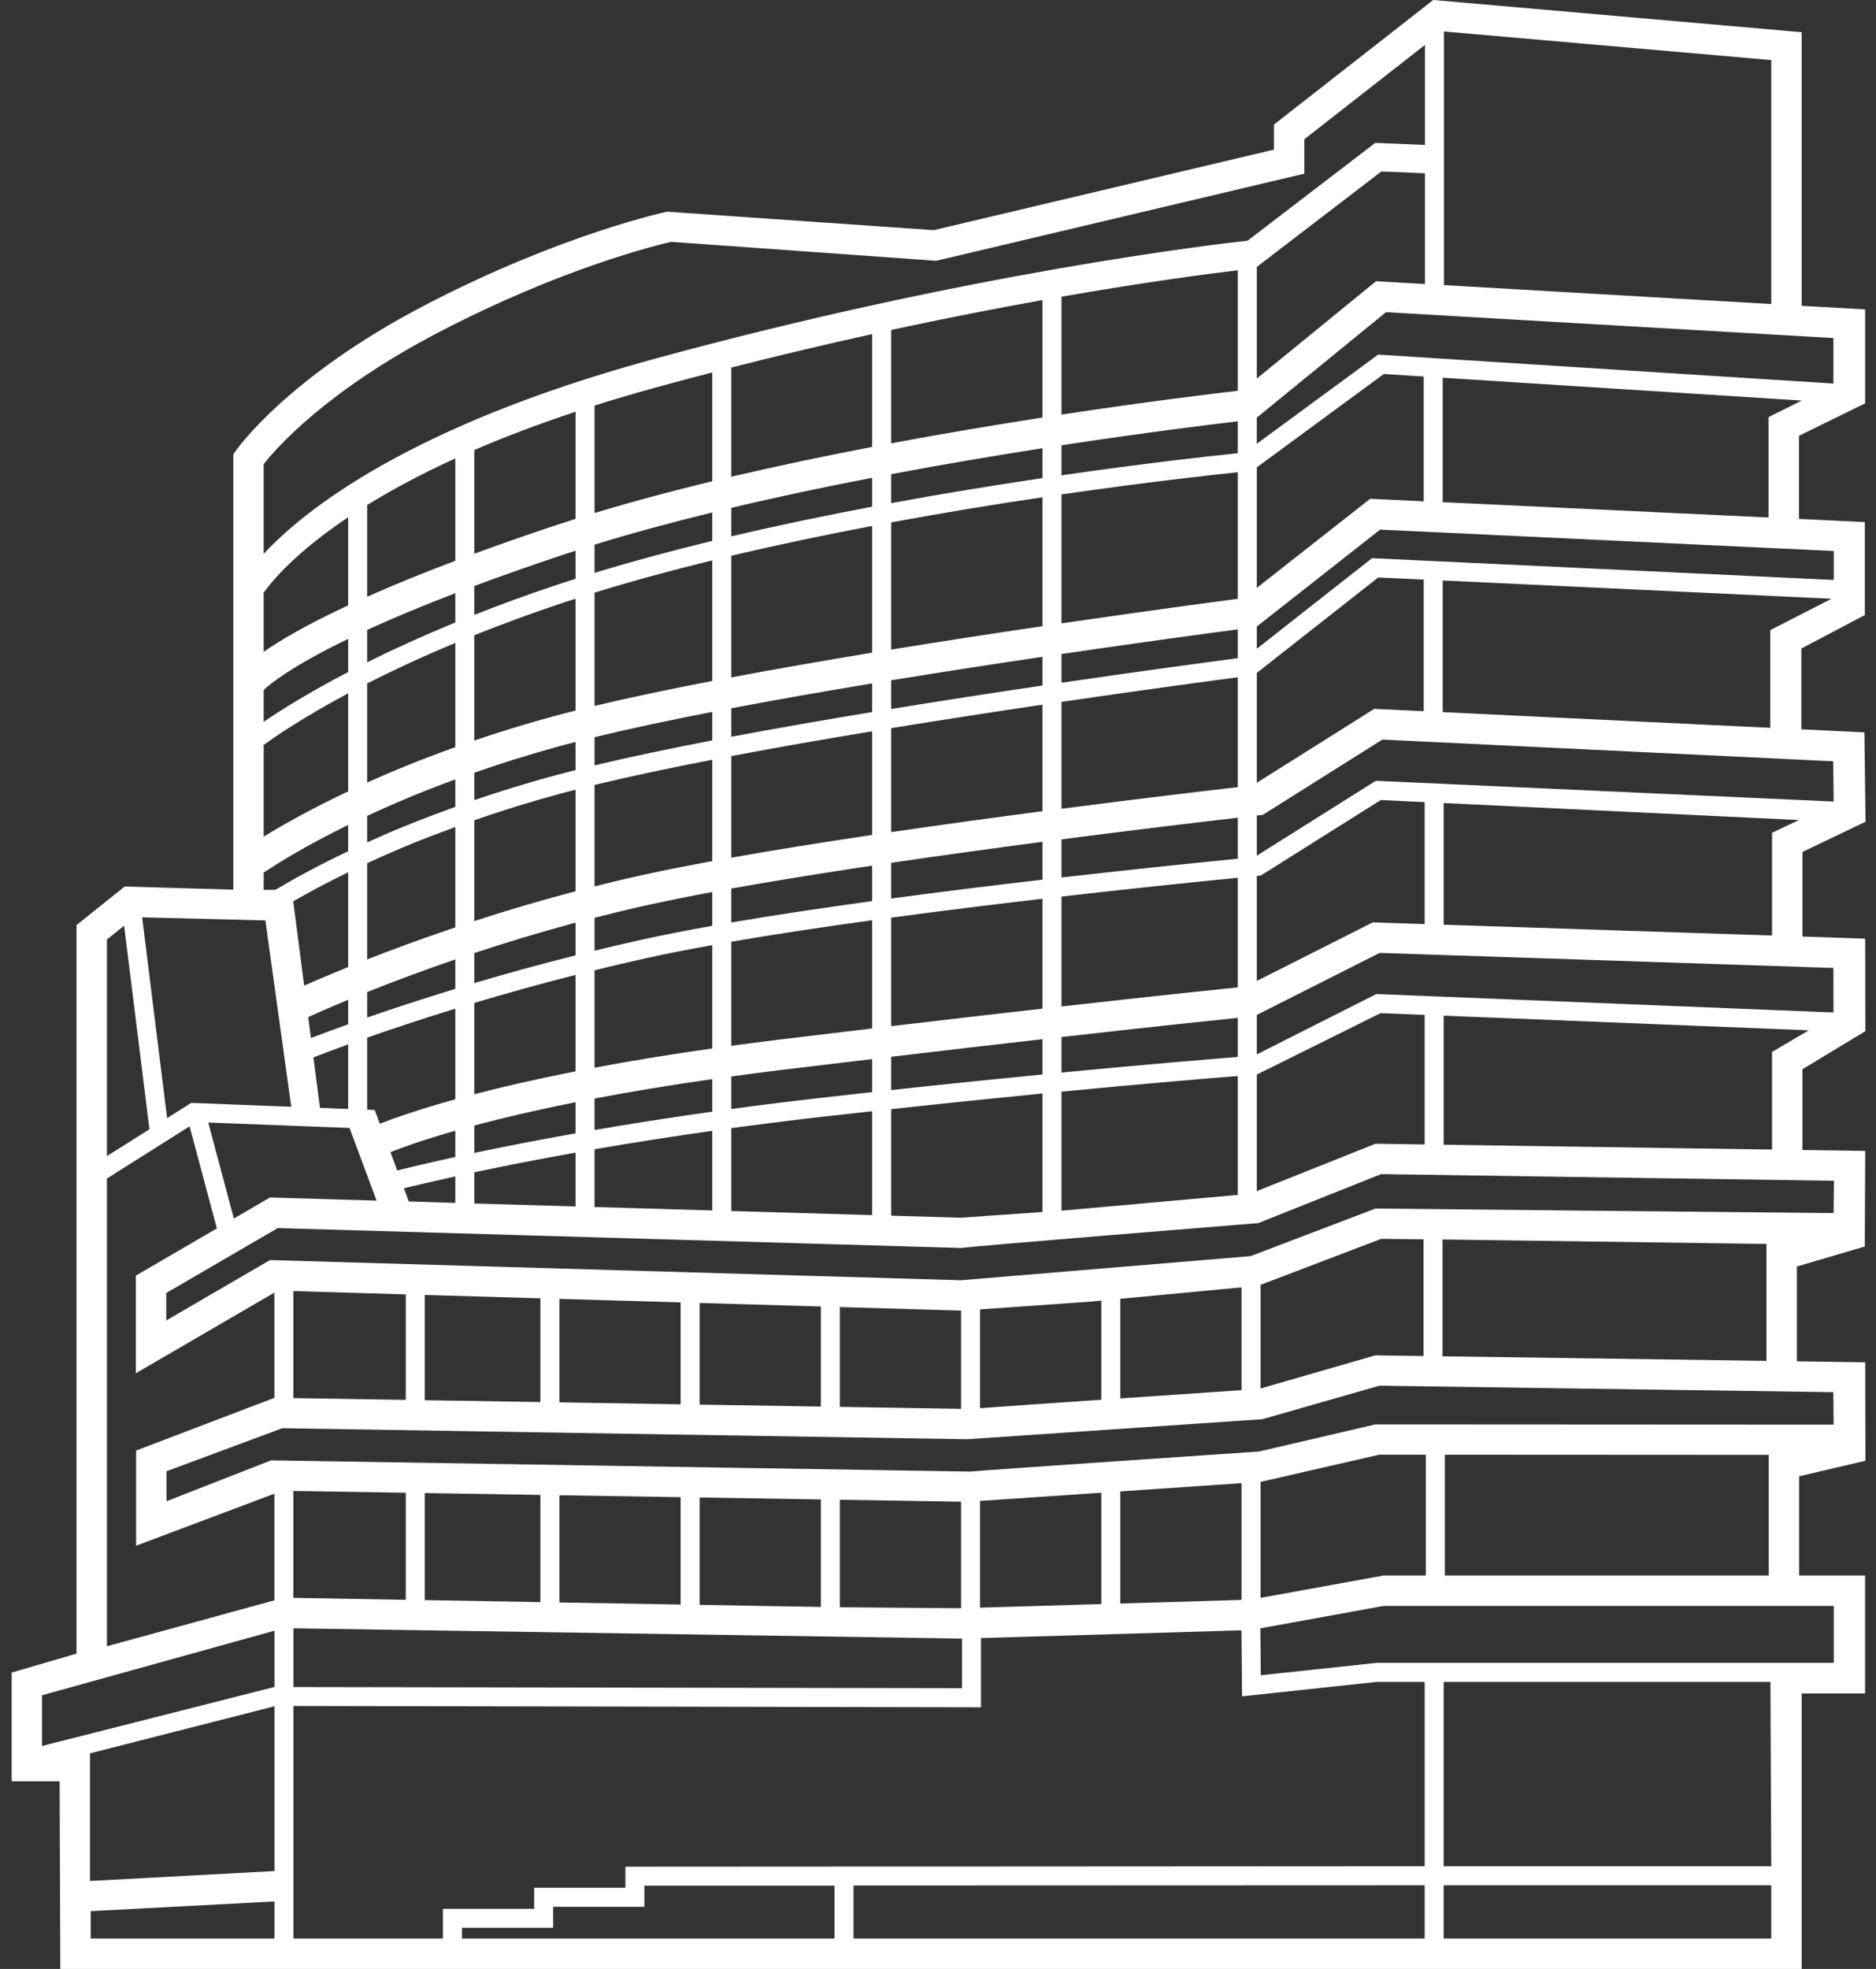 <svg width="61" height="64" viewBox="0 0 61 64" fill="none" xmlns="http://www.w3.org/2000/svg">
<rect x="0" y="0" width="61" height="64" fill="#333333" stroke="none"/>
<path fill-rule="evenodd" clip-rule="evenodd" d="M31.313 40.567L31.281 40.566C31.282 40.567 31.292 40.568 31.313 40.567ZM60.656 47.481L60.65 44.281L58.426 44.249V41.168L60.635 40.518L60.65 37.411L58.609 37.38V34.754L60.654 33.518L60.648 30.51L58.609 30.442V27.692L60.66 26.71L60.623 23.805L58.573 23.706V21.08L60.637 19.991V16.97L58.495 16.867V14.165L60.647 13.111V10.057L58.583 9.94V1.047L46.603 0L41.423 4.05V4.864L30.363 7.481L21.692 6.881C21.683 6.883 18.279 7.6 13.828 9.914C9.328 12.255 7.682 14.633 7.677 14.639L7.586 14.768V28.918L4.055 28.816L2.488 30.069V53.75L0.379 54.366V57.899H1.939L1.961 64H58.583V55.047H60.644V51.21H58.5V47.986L60.656 47.481ZM59.633 38.381L59.62 39.431L44.725 39.283L40.664 40.83L31.244 41.614L8.779 40.958L5.406 42.921V42.028L9.032 39.918L31.281 40.566C31.256 40.533 40.915 39.756 40.915 39.756L44.907 38.164L59.633 38.381ZM57.438 40.434V44.235L46.905 44.086V40.289L57.438 40.434ZM46.287 40.283V44.077L44.721 44.055L40.988 45.132V41.763L44.909 40.269L46.287 40.283ZM40.37 41.845V45.186C39.565 45.241 38.013 45.346 36.428 45.455V42.217C37.593 42.107 39.481 41.929 40.37 41.845ZM35.81 42.275V45.497C34.127 45.612 32.523 45.723 31.868 45.773V42.562C32.991 42.483 35.44 42.31 35.44 42.31C35.44 42.31 35.584 42.297 35.81 42.275ZM31.25 42.6V45.794L27.309 45.73V42.485L31.25 42.6ZM26.691 42.467V45.72L22.749 45.657V42.352L26.691 42.467ZM22.131 42.334V45.647L18.189 45.583V42.219L22.131 42.334ZM17.571 42.201V45.573L13.812 45.513V42.091L17.571 42.201ZM13.194 42.073V45.503L9.54 45.444V41.966L13.194 42.073ZM10.11 33.741L10.022 33.059C10.285 32.939 10.728 32.744 11.321 32.498V33.293C10.81 33.476 10.396 33.631 10.11 33.741ZM11.321 33.948V36.046L10.404 36.01L10.192 34.37C10.438 34.274 10.818 34.13 11.321 33.948ZM9.89 32.037L9.535 29.297C10.01 29.023 10.607 28.7 11.321 28.352V31.432C10.713 31.679 10.23 31.886 9.89 32.037ZM11.365 36.664C11.659 37.451 11.952 38.239 12.245 39.026L8.779 38.924L7.605 39.608L6.771 36.487L11.365 36.664ZM14.805 19.281V20.234C13.716 20.681 12.761 21.118 11.939 21.528V20.475C12.715 20.119 13.659 19.721 14.805 19.281ZM11.939 19.396V16.415C12.722 15.932 13.666 15.42 14.805 14.9V18.228C13.68 18.653 12.734 19.043 11.939 19.396ZM14.805 20.897V24.286C13.731 24.67 12.775 25.06 11.939 25.436V22.215C12.752 21.802 13.702 21.357 14.805 20.897ZM14.805 25.333V26.228C14.229 26.435 13.675 26.644 13.167 26.852H13.165C12.729 27.03 12.323 27.207 11.939 27.381V26.519C12.761 26.137 13.713 25.733 14.805 25.333ZM13.4 27.421L13.399 27.421C13.837 27.242 14.313 27.061 14.805 26.882V30.144C13.716 30.511 12.744 30.87 11.939 31.185V28.058C12.388 27.851 12.873 27.637 13.4 27.421ZM14.805 31.185V32.142C13.695 32.481 12.728 32.801 11.939 33.075V32.247C12.725 31.933 13.69 31.567 14.805 31.185ZM14.805 32.786V35.732C13.618 36.061 12.821 36.342 12.351 36.526L12.184 36.079L11.939 36.069V33.728C12.715 33.455 13.68 33.132 14.805 32.786ZM13.291 39.051H13.291L13.133 38.625C13.509 38.532 14.071 38.399 14.805 38.238V39.101L13.289 39.052L13.291 39.051L13.291 39.051ZM12.916 38.044L12.695 37.45C13.095 37.291 13.778 37.046 14.805 36.754V37.608C13.95 37.794 13.314 37.945 12.916 38.044ZM18.341 18.021C18.463 17.98 18.59 17.941 18.714 17.9V18.814C18.535 18.871 18.355 18.928 18.179 18.986C17.181 19.317 16.269 19.653 15.424 19.986V19.047C16.288 18.725 17.255 18.383 18.341 18.021ZM15.424 17.998V14.626C16.388 14.21 17.482 13.793 18.714 13.384V16.866C18.484 16.938 18.256 17.012 18.032 17.086C17.075 17.405 16.212 17.709 15.424 17.998ZM18.372 19.57C18.485 19.533 18.601 19.497 18.714 19.461V23.096C18.468 23.159 18.228 23.22 18.001 23.282C17.08 23.532 16.224 23.798 15.423 24.07V20.648C16.32 20.29 17.294 19.928 18.372 19.57ZM18.26 24.236C18.405 24.196 18.561 24.157 18.714 24.117V25.03C18.485 25.088 18.262 25.146 18.049 25.203C17.113 25.458 16.238 25.729 15.424 26.006V25.116C16.294 24.812 17.234 24.515 18.26 24.236ZM18.211 25.8C18.372 25.756 18.543 25.712 18.714 25.668V28.97C17.541 29.279 16.436 29.609 15.424 29.938V26.661C16.279 26.364 17.204 26.073 18.211 25.8ZM18.714 29.991V31.054C17.533 31.35 16.427 31.657 15.424 31.954V30.978C16.43 30.645 17.533 30.308 18.714 29.991ZM18.714 31.689V34.823C17.416 35.079 16.325 35.332 15.424 35.567V32.599C16.424 32.3 17.526 31.99 18.714 31.689ZM18.714 35.827V36.839C17.443 37.065 16.333 37.283 15.424 37.475V36.584C16.306 36.348 17.395 36.09 18.714 35.827ZM18.714 37.465V39.215L15.424 39.119V38.105C16.327 37.913 17.432 37.694 18.714 37.465ZM23.16 16.657V17.581C21.851 17.899 20.564 18.246 19.332 18.621V17.704C20.546 17.329 21.836 16.981 23.16 16.657ZM19.332 16.675V13.183C19.968 12.982 20.636 12.784 21.344 12.59C21.957 12.421 22.562 12.261 23.16 12.106V15.643C21.841 15.962 20.552 16.306 19.332 16.675ZM23.16 18.215V22.135C21.772 22.402 20.47 22.674 19.332 22.945V19.264C20.56 18.884 21.849 18.535 23.16 18.215ZM23.16 23.14V24.066C21.771 24.334 20.468 24.607 19.332 24.878V23.962C20.46 23.688 21.762 23.412 23.16 23.14ZM23.16 24.695V27.991C22.328 28.143 21.55 28.297 20.856 28.45C20.337 28.564 19.831 28.687 19.332 28.812V25.514C20.462 25.241 21.764 24.965 23.16 24.695ZM21.069 29.416C21.703 29.276 22.408 29.135 23.16 28.995V30.093C22.343 30.239 21.578 30.387 20.896 30.538C20.361 30.655 19.843 30.778 19.332 30.902V29.832C19.899 29.688 20.475 29.546 21.069 29.416ZM21.029 31.141C21.674 30.999 22.393 30.858 23.16 30.721V34.079C21.731 34.282 20.459 34.493 19.332 34.705V31.538C19.885 31.402 20.447 31.269 21.029 31.141ZM23.16 35.076V36.134C21.767 36.33 20.485 36.532 19.332 36.73V35.707C20.451 35.495 21.724 35.281 23.16 35.076ZM23.16 36.757V39.345L19.332 39.233V37.356C20.483 37.157 21.764 36.954 23.16 36.757ZM28.359 15.53V16.47C26.854 16.754 25.307 17.075 23.778 17.434V16.508C25.295 16.148 26.843 15.822 28.359 15.53ZM23.778 15.496V11.947C25.379 11.539 26.913 11.178 28.359 10.86V14.527C26.848 14.816 25.299 15.14 23.778 15.496ZM28.359 17.095V21.215C26.811 21.47 25.255 21.741 23.778 22.018V18.065C25.305 17.703 26.852 17.381 28.359 17.095ZM28.359 22.214V23.145C26.81 23.401 25.254 23.671 23.778 23.949V23.022C25.25 22.743 26.807 22.471 28.359 22.214ZM28.359 23.77V27.139C26.771 27.376 25.206 27.625 23.778 27.879V24.576C25.251 24.298 26.808 24.026 28.359 23.77ZM28.359 28.137V29.29C26.77 29.508 25.205 29.742 23.778 29.985V28.882C25.199 28.627 26.767 28.376 28.359 28.137ZM28.359 29.912V33.429C27.379 33.545 26.349 33.669 25.263 33.801C24.749 33.864 24.257 33.928 23.778 33.993V30.611C25.201 30.366 26.767 30.131 28.359 29.912ZM25.378 34.782C26.426 34.655 27.412 34.536 28.359 34.424V35.499C27.796 35.561 27.223 35.625 26.63 35.692C25.635 35.805 24.686 35.925 23.778 36.048V34.99C24.292 34.919 24.823 34.85 25.378 34.782ZM26.698 36.305C27.266 36.241 27.818 36.179 28.359 36.12V39.497L23.778 39.363V36.67C24.706 36.544 25.678 36.421 26.698 36.305ZM33.898 14.569V15.54C32.391 15.764 30.72 16.034 28.977 16.354V15.413C30.71 15.086 32.383 14.806 33.898 14.569ZM28.977 14.41V10.725C30.78 10.336 32.434 10.016 33.898 9.754V13.571C32.388 13.806 30.715 14.085 28.977 14.41ZM33.898 16.163V20.353C32.367 20.579 30.688 20.837 28.977 21.115V16.98C30.717 16.659 32.389 16.387 33.898 16.163ZM33.898 21.349V22.283C32.367 22.509 30.686 22.767 28.977 23.045V22.113C30.683 21.835 32.363 21.576 33.898 21.349ZM33.898 22.905V26.368C32.345 26.572 30.659 26.801 28.977 27.048V23.669C30.684 23.39 32.363 23.133 33.898 22.905ZM33.898 27.363V28.593C32.344 28.773 30.659 28.98 28.977 29.206V28.046C30.655 27.799 32.34 27.568 33.898 27.363ZM33.898 29.213V32.785C32.472 32.946 30.822 33.137 28.977 33.355V29.828C30.656 29.602 32.341 29.394 33.898 29.213ZM33.898 33.778V34.924C32.447 35.066 30.798 35.234 28.977 35.432V34.35C30.831 34.13 32.468 33.94 33.898 33.778ZM33.898 35.543V39.396L31.244 39.581L28.977 39.515V36.053C30.793 35.855 32.447 35.685 33.898 35.543ZM40.248 13.695V14.731C39.474 14.81 37.335 15.043 34.516 15.45V14.474C37.264 14.055 39.398 13.794 40.248 13.695ZM34.516 13.476V9.644C37.352 9.15 39.381 8.888 40.248 8.785V12.702C39.494 12.789 37.338 13.048 34.516 13.476ZM40.248 15.35V19.464C39.447 19.569 37.272 19.86 34.516 20.262V16.071C37.289 15.67 39.419 15.436 40.248 15.35ZM40.248 20.458V21.394C39.432 21.501 37.265 21.79 34.516 22.192V21.258C37.2 20.864 39.348 20.576 40.248 20.458ZM40.248 22.015V25.586C39.26 25.699 37.116 25.951 34.516 26.288V22.814C37.211 22.419 39.364 22.131 40.248 22.015ZM40.248 26.579V27.913C39.245 28.011 37.103 28.226 34.516 28.522V27.283C37.071 26.952 39.201 26.7 40.248 26.579ZM40.248 28.532V32.094C39.499 32.17 37.543 32.374 34.516 32.715V29.142C37.079 28.849 39.213 28.633 40.248 28.532ZM40.248 33.084V34.356C39.323 34.429 37.34 34.591 34.516 34.863V33.708C37.505 33.37 39.438 33.167 40.248 33.084ZM40.248 34.975V38.84L34.516 39.353V35.483C37.31 35.214 39.298 35.05 40.248 34.975ZM40.866 38.716V34.928L44.89 32.932L46.324 32.99V37.2L44.726 37.176L40.866 38.716ZM57.62 34.192V37.366L46.942 37.209V33.014L58.817 33.49L57.62 34.192ZM59.615 31.463L59.617 32.91L44.754 32.31L40.866 34.273V32.99L40.868 32.989L44.86 30.974L59.615 31.463ZM40.866 31.885V28.472C40.899 28.469 40.922 28.467 40.923 28.466L40.996 28.459L41.058 28.42L44.899 26.004L46.324 26.073V30.037L44.639 29.981L40.866 31.885ZM46.942 30.057V26.102L58.493 26.655L57.62 27.069V30.409L46.942 30.057ZM59.607 24.745L59.624 26.047L59.612 26.053L44.832 25.384L44.736 25.38L44.653 25.431L40.866 27.814V26.508C40.913 26.503 40.947 26.499 40.948 26.499L41.061 26.486L41.157 26.426L44.948 24.04L59.607 24.745ZM40.866 25.444V21.873L44.815 18.77L46.293 18.839V23.117L44.686 23.041L40.866 25.444ZM57.562 20.482V23.658L46.911 23.147V18.868L59.555 19.462L57.562 20.482ZM59.627 17.91V18.851L44.613 18.143L40.866 21.088V20.365L44.876 17.215L59.627 17.91ZM40.866 19.109V15.191L44.997 12.156L46.293 12.239V16.295L44.552 16.213L40.866 19.109ZM57.505 13.559V16.821L46.911 16.323V12.278L58.585 13.02L57.505 13.559ZM46.952 1.023L57.594 1.953V9.883L46.952 9.268V1.023ZM59.615 10.988V12.467L44.813 11.526L40.865 14.426V13.576L45.067 10.147L59.615 10.988ZM40.866 12.305V8.676L40.873 8.671L44.916 5.574L46.334 5.633V9.233L44.743 9.141L40.866 12.305ZM8.574 15.086C8.956 14.599 10.587 12.713 14.283 10.791C18.269 8.718 21.343 7.971 21.823 7.861L30.443 8.477L42.411 5.645V4.527L46.334 1.46V4.711L44.718 4.644L40.567 7.823C39.655 7.922 31.489 8.864 21.182 11.691C13.238 13.869 9.85 16.628 8.574 18.003V15.086H8.574ZM8.574 19.263C8.86 18.865 9.634 17.943 11.321 16.813V19.676C9.923 20.327 9.077 20.836 8.574 21.188V19.263ZM8.574 22.428C8.787 22.225 9.484 21.655 11.321 20.766V21.844C10.036 22.514 9.125 23.086 8.574 23.462V22.428ZM8.574 24.214C8.989 23.912 9.887 23.301 11.321 22.536V25.722C10.104 26.299 9.185 26.819 8.574 27.195V24.214ZM8.574 28.364C9.018 28.067 9.936 27.493 11.321 26.814V27.668C10.322 28.144 9.53 28.58 8.953 28.924L8.574 28.923V28.364ZM8.629 29.917L9.47 35.974L6.219 35.849L5.434 36.344L4.622 29.818L8.629 29.917ZM3.476 30.538L4.036 30.09L4.859 36.706L3.476 37.578V30.538H3.476ZM3.476 38.307L6.165 36.611L7.052 39.929L4.417 41.463V44.637L8.922 42.016V45.436L4.426 47.149V50.242L8.922 48.552V52.018L3.476 53.511V38.307ZM8.925 63.011H2.949V62.121L8.925 61.805V63.011ZM8.925 60.817L2.927 61.14V56.991L8.925 55.461V60.817ZM8.925 54.834H8.925L1.367 56.752V55.103L8.925 53.005V54.834H8.925ZM31.28 53.262V54.874L9.543 54.836V52.927L31.28 53.262ZM13.812 52.011V48.531L17.571 48.592V52.076L13.812 52.011ZM18.189 52.087V48.602L22.131 48.665V52.154L18.189 52.087ZM22.749 52.165V48.675L26.691 48.739V52.233L22.749 52.165ZM27.309 52.243V48.749L31.25 48.812V52.275L27.309 52.243ZM13.194 52.001L9.54 51.938V48.462L13.194 48.521V52.001ZM27.134 63.011H15.021V62.663H17.987V61.979H20.953V61.294H27.135V63.011H27.134ZM46.325 63.011H27.753V61.287L46.325 61.28V63.011ZM46.325 60.661L20.335 60.676V61.361H17.369V62.045H14.403V63.011H9.543V55.452L31.898 55.495V53.244L40.367 52.993L40.387 55.139L44.769 54.669H46.325V60.661ZM31.868 52.256V48.787C32.597 48.737 34.169 48.631 35.81 48.52V52.139L31.868 52.256ZM36.428 52.121V48.477C37.988 48.372 39.52 48.268 40.37 48.21V52.004L36.428 52.121ZM57.594 63.011H46.943V61.28H57.594V63.011ZM46.943 60.661V54.669H57.567L57.594 60.661H46.943ZM59.627 52.199V54.051H44.76L40.996 54.453L40.982 52.928L44.994 52.199H59.627ZM40.988 51.938V48.168L44.848 47.284L46.362 47.285V51.21H44.994L40.988 51.938ZM46.98 51.21V47.285L57.511 47.291V51.21H46.98V51.21ZM44.724 46.299L40.938 47.181C40.687 47.2 31.66 47.807 31.556 47.833L8.815 47.468L5.415 48.797V47.822L9.18 46.423L31.445 46.782C31.481 46.779 41.046 46.131 41.051 46.13L44.85 45.042L59.612 45.252L59.622 46.307L44.724 46.299ZM31.569 46.784L31.445 46.782L31.443 46.782L31.569 46.784Z" fill="white"/>
</svg>
